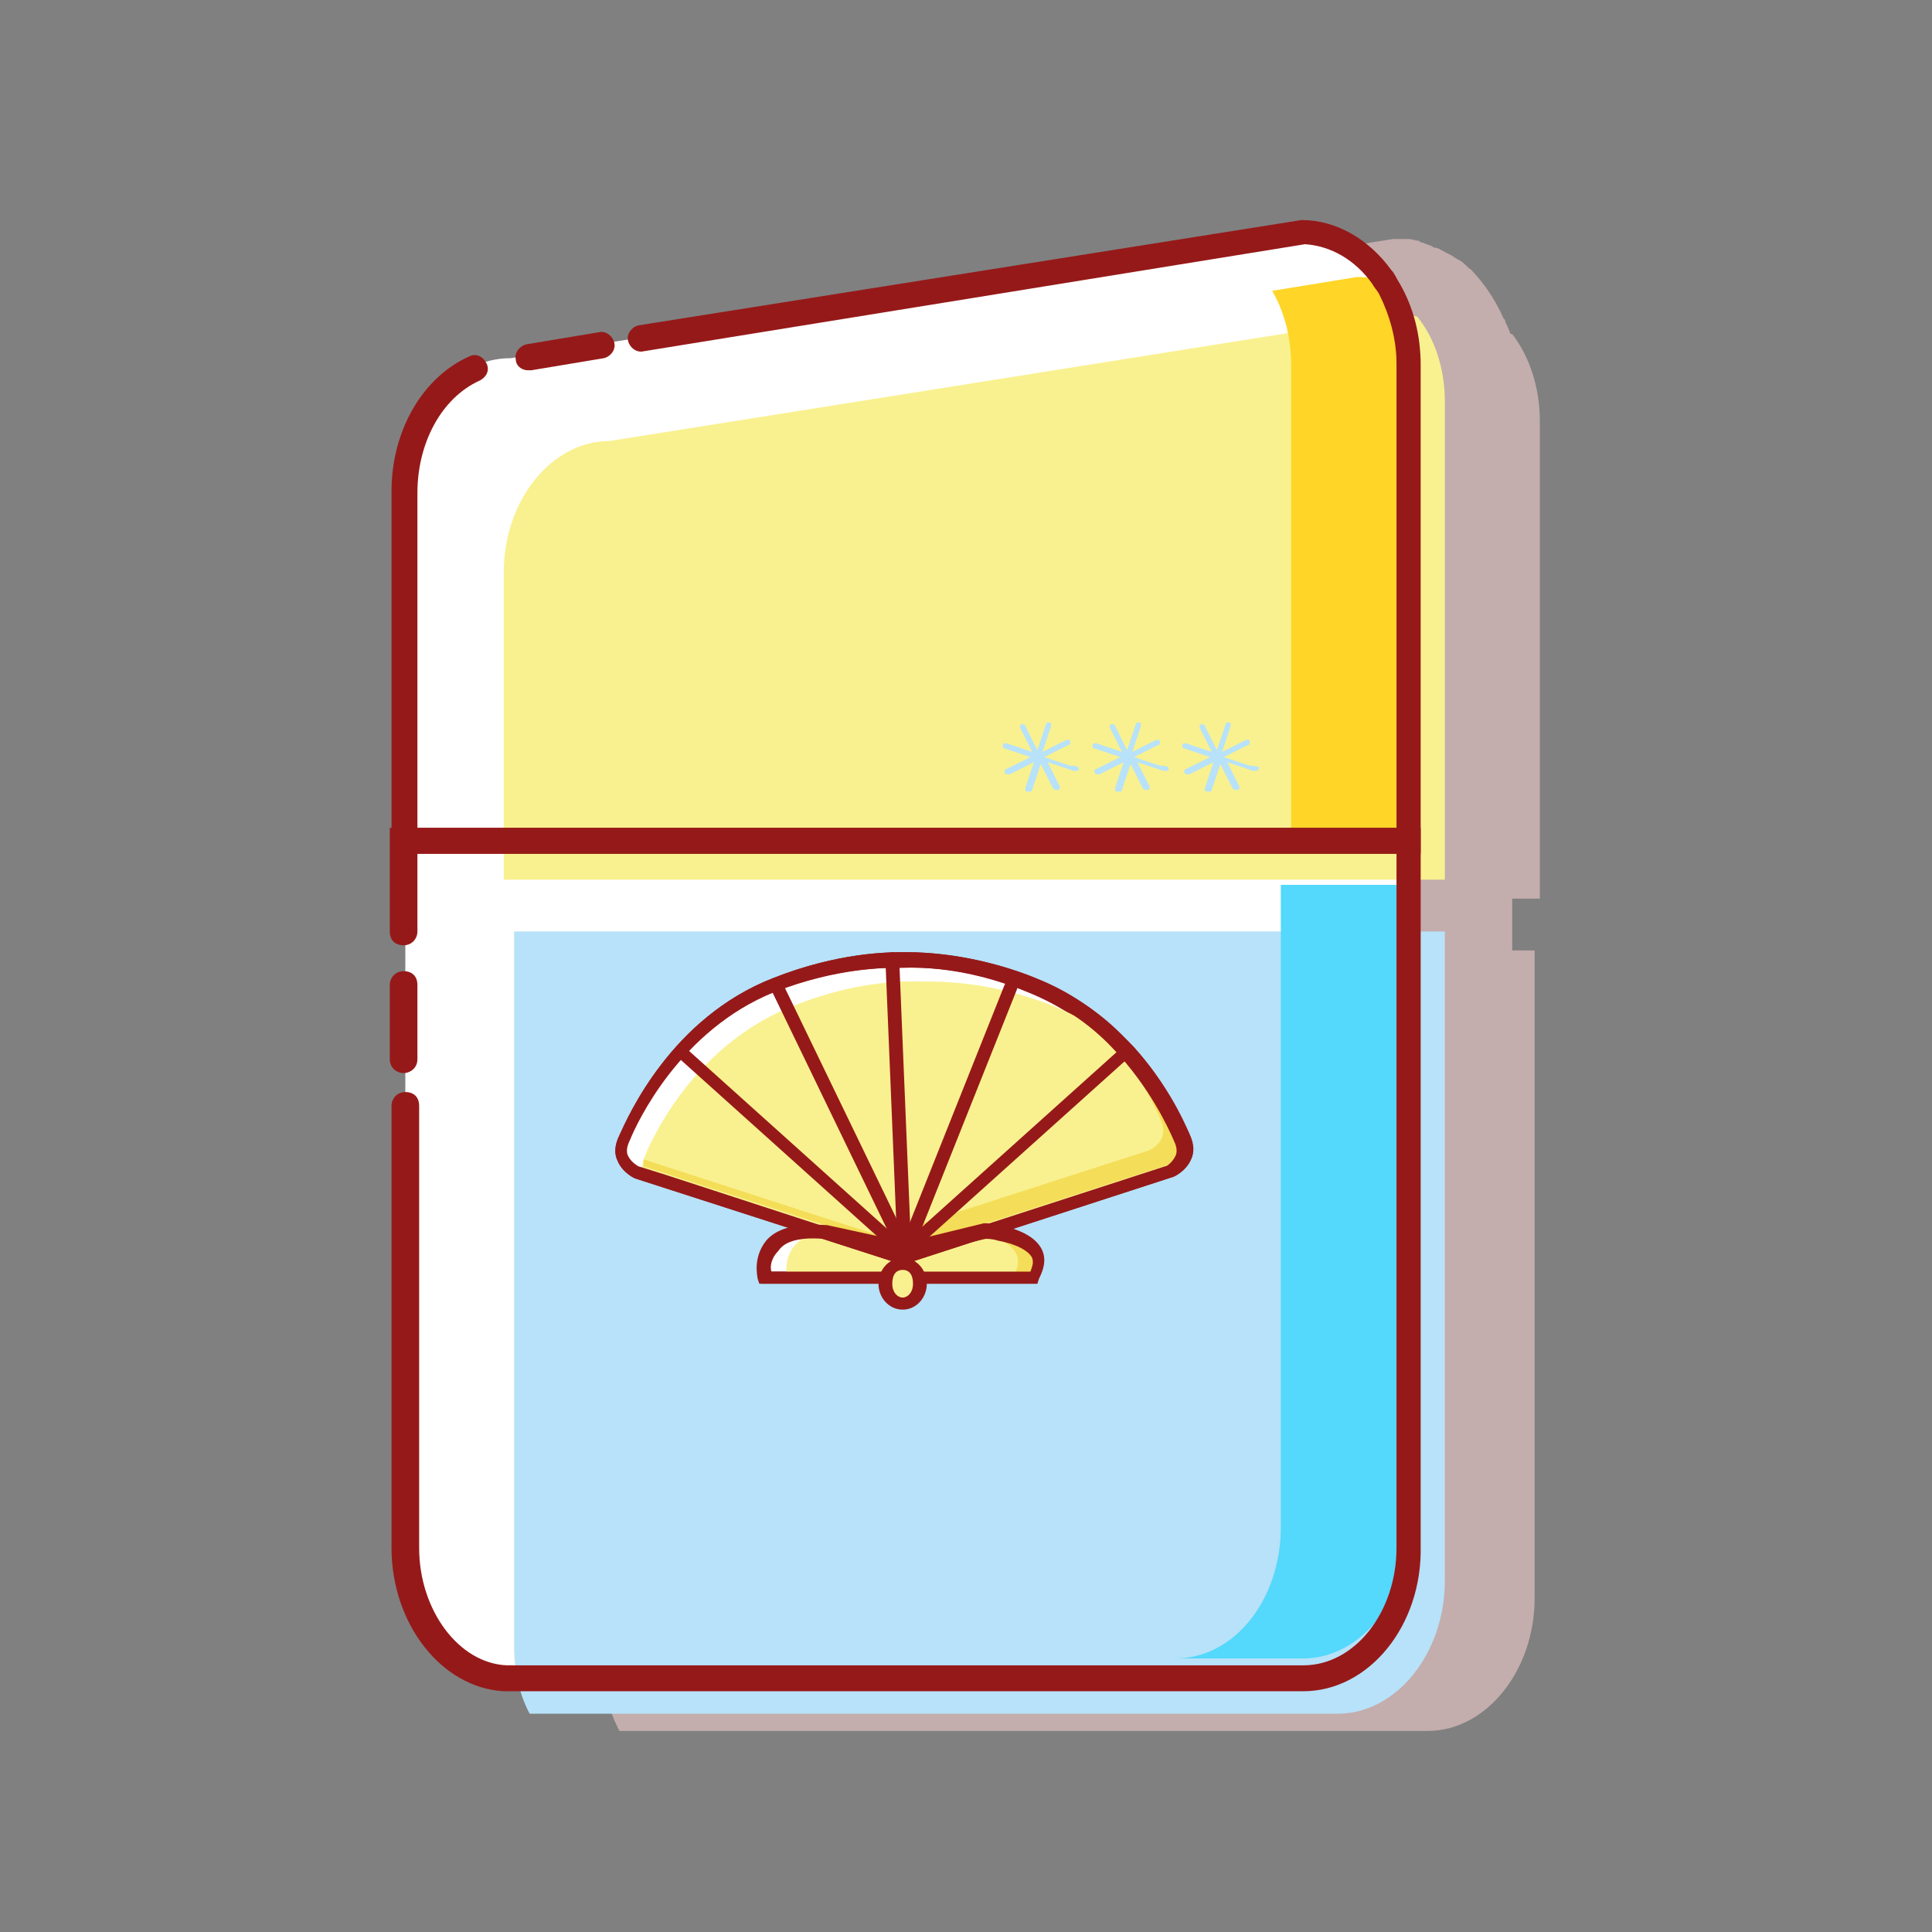 <?xml version="1.0" standalone="no"?><!DOCTYPE svg PUBLIC "-//W3C//DTD SVG 1.1//EN" "http://www.w3.org/Graphics/SVG/1.1/DTD/svg11.dtd"><svg t="1638599487678" class="icon" viewBox="0 0 1024 1024" version="1.1" xmlns="http://www.w3.org/2000/svg" p-id="6534" xmlns:xlink="http://www.w3.org/1999/xlink" width="200" height="200"><rect x="0" y="0" width="1024" height="1024" fill="#808080" stroke="none"/><defs><style type="text/css"></style></defs><path d="M816.138 476.306V222.789c0-17.389-5.491-33.863-14.644-45.761h-0.915c-0.915-2.746-1.83-4.576-2.746-6.407 0-0.915 0-0.915-0.915-1.83-3.661-8.237-8.237-15.559-13.728-21.965-1.83-1.83-2.746-3.661-4.576-4.576l-0.915-0.915c-0.915-0.915-2.746-2.746-4.576-3.661-0.915 0-0.915-0.915-1.83-0.915-0.915-0.915-2.746-1.83-4.576-2.746-0.915 0-0.915-0.915-1.83-0.915-1.83-0.915-2.746-1.83-4.576-1.83-0.915 0-0.915-0.915-1.83-0.915-1.83-0.915-2.746-0.915-4.576-1.83-0.915 0-0.915 0-1.83-0.915-1.83 0-3.661-0.915-5.491-0.915H738.344l-421.004 66.812c-34.779 0-63.151 34.779-63.151 76.879v559.203c0 42.1 28.372 76.879 64.066 76.879h5.491c0.915 3.661 2.746 7.322 4.576 10.983h428.326c31.118 0 56.744-32.033 56.744-70.472V503.763h-11.898v-27.457h14.644z" fill="#C4ADAD" p-id="6535"></path><path d="M746.581 446.104v374.328c0 38.44-25.626 69.557-55.829 69.557H270.663c-31.118 0-55.829-31.118-55.829-69.557V446.104h531.746z" fill="#FFFFFF" p-id="6536"></path><path d="M765.801 493.695v344.125c0 38.44-25.626 70.472-56.744 70.472H280.731c-5.491-10.067-8.237-22.881-8.237-35.694V493.695h493.307z" fill="#B7E2F9" p-id="6537"></path><path d="M746.581 468.984v340.464c0 38.44-25.626 69.557-55.829 69.557h-67.727c31.118 0 55.829-31.118 55.829-69.557V468.984h67.727z" fill="#54D8FC" p-id="6538"></path><path d="M746.581 446.104V192.586c0-38.44-25.626-69.557-55.829-69.557l-420.089 66.812c-31.118 0-55.829 31.118-55.829 69.557v185.791h531.746z" fill="#FFFFFF" p-id="6539"></path><path d="M765.801 212.721V466.239H267.002V303.328c0-38.44 25.626-69.557 55.829-69.557l420.089-66.812c2.746 0 5.491 0 8.237 0.915 9.152 10.983 14.644 27.457 14.644 44.846z" fill="#F9F18F" p-id="6540"></path><path d="M741.09 193.501v253.518h-56.744V193.501c0-14.644-3.661-28.372-10.067-39.355l44.846-7.322c2.746 0 5.491 0 8.237 0.915 8.237 11.898 13.728 28.372 13.728 45.761z" fill="#FFD527" p-id="6541"></path><path d="M279.816 196.247c-3.661 0-6.407-2.746-6.407-5.491-0.915-3.661 1.83-7.322 5.491-8.237l38.44-6.407c3.661-0.915 7.322 1.83 8.237 5.491 0.915 3.661-1.83 7.322-5.491 8.237l-38.44 6.407h-1.83z" fill="#961919" p-id="6542"></path><path d="M753.903 452.51H207.513v-192.198c0-32.033 16.474-60.405 41.185-71.388 3.661-1.83 7.322 0 9.152 3.661 1.83 3.661 0 7.322-3.661 9.152-20.135 9.152-32.948 32.948-32.948 59.49V438.782h518.933V192.586c0-12.813-3.661-25.626-9.152-36.609-0.915-1.83-2.746-3.661-3.661-5.491-9.152-12.813-21.965-20.135-35.694-21.05L341.136 186.179c-3.661 0.915-7.322-1.83-8.237-5.491-0.915-3.661 1.83-7.322 5.491-8.237l351.447-55.829c18.305 0 35.694 10.067 47.592 26.542 1.83 1.83 2.746 4.576 4.576 7.322 7.322 12.813 10.983 27.457 10.983 43.016v259.009z" fill="#961919" p-id="6543"></path><path d="M690.752 896.395H267.002c-32.948-1.83-59.49-35.694-59.49-75.964v-234.298c0-3.661 2.746-7.322 7.322-7.322s7.322 2.746 7.322 7.322v234.298c0 32.948 21.05 61.32 46.677 62.235h421.919c27.457 0 49.422-28.372 49.422-62.235V452.51H221.241V493.695c0 3.661-2.746 7.322-7.322 7.322s-7.322-2.746-7.322-7.322v-54.914H752.988v380.734c0.915 42.1-27.457 76.879-62.235 76.879z" fill="#961919" p-id="6544"></path><path d="M213.919 568.744c-3.661 0-7.322-2.746-7.322-7.322v-39.355c0-3.661 2.746-7.322 7.322-7.322s7.322 2.746 7.322 7.322v39.355c0 4.576-3.661 7.322-7.322 7.322z" fill="#961919" p-id="6545"></path><path d="M547.977 676.741H405.202s-6.407-26.542 31.118-23.796c36.609 2.746 0 0 0 0l43.016 10.067 42.1-10.067s38.44 2.746 26.542 23.796z" fill="#FFFFFF" p-id="6546"></path><path d="M549.807 680.402H402.456l-0.915-2.746c0-0.915-2.746-10.983 4.576-20.135 5.491-6.407 15.559-9.152 30.202-8.237l16.474 0.915v2.746l26.542 6.407 41.185-10.067h0.915c2.746 0 24.711 2.746 30.202 13.728 1.83 2.746 2.746 8.237-1.83 15.559v1.83z m-141.86-6.407h137.284c0.915-2.746 1.83-5.491 0-7.322-3.661-6.407-18.305-9.152-23.796-10.067l-42.1 10.067-43.931-10.067c-11.898-0.915-19.22 0.915-23.796 6.407-2.746 3.661-3.661 8.237-3.661 10.983z" fill="#961919" p-id="6547"></path><path d="M547.977 676.741H417.1s-4.576-21.05 20.135-23.796h10.983l37.524 8.237 5.491 0.915 37.524-9.152c10.067 2.746 27.457 9.152 19.22 23.796z" fill="#F9F18F" p-id="6548"></path><path d="M619.365 620.912l-139.114 44.846h-3.661L340.221 621.827l-3.661-0.915s-12.813-4.576-6.407-17.389c0.915-2.746 22.881-59.49 79.625-81.455 36.609-14.644 63.151-12.813 69.557-12.813 9.152 0 34.779 0 67.727 12.813 21.965 8.237 38.44 21.965 50.337 35.694 19.22 21.965 27.457 43.016 28.372 44.846 6.407 13.728-6.407 18.305-6.407 18.305z" fill="#FFFFFF" p-id="6549"></path><path d="M481.165 669.419h-5.491l-139.114-44.846s-6.407-2.746-9.152-9.152c-1.83-3.661-1.83-8.237 0.915-13.728 4.576-10.067 27.457-62.235 81.455-83.286 34.779-13.728 61.32-13.728 69.557-13.728h0.915c27.457 0 53.083 7.322 68.642 13.728 19.22 7.322 36.609 20.135 52.168 36.609 16.474 18.305 24.711 36.609 29.287 45.761 2.746 5.491 2.746 10.067 0.915 13.728-2.746 6.407-9.152 9.152-9.152 9.152l-140.945 45.761z m-4.576-6.407h2.746l138.199-44.846c0.915 0 3.661-1.83 5.491-5.491 0.915-1.83 0.915-4.576-0.915-8.237-2.746-7.322-11.898-26.542-28.372-43.931-14.644-16.474-31.118-27.457-49.422-34.779-15.559-6.407-39.355-13.728-66.812-12.813h-0.915c-8.237 0-33.863 0-66.812 12.813-50.337 20.135-73.218 69.557-76.879 78.709-1.83 3.661-1.83 6.407-0.915 8.237 1.83 3.661 5.491 5.491 5.491 5.491l2.746 0.915 136.369 43.931z m142.775-42.1z m0 0z" fill="#961919" p-id="6550"></path><path d="M619.365 620.912l-139.114 44.846h-3.661L340.221 621.827c0-1.83 0-4.576 0.915-7.322 0.915-2.746 22.881-59.49 79.625-81.455 36.609-14.644 63.151-12.813 69.557-12.813 9.152 0 34.779 0 67.727 12.813 15.559 6.407 28.372 14.644 39.355 24.711 19.22 21.965 27.457 43.016 28.372 44.846 6.407 13.728-6.407 18.305-6.407 18.305z" fill="#F9F18F" p-id="6551"></path><path d="M619.365 617.251l-139.114 44.846h-3.661L341.136 618.166v-3.661l124.471 40.27h3.661l139.114-44.846s12.813-4.576 6.407-17.389c-0.915-1.83-10.983-26.542-32.948-49.422 5.491 3.661 10.983 8.237 15.559 11.898 19.22 21.965 27.457 43.016 28.372 44.846 6.407 12.813-6.407 17.389-6.407 17.389z" fill="#F4DD58" p-id="6552"></path><path d="M479.335 666.673c-1.83 0-3.661-1.83-3.661-3.661L469.267 508.339c0-1.83 1.83-3.661 3.661-3.661s3.661 1.83 3.661 3.661l6.407 154.673c0 1.83-1.83 3.661-3.661 3.661z" fill="#961919" p-id="6553"></path><path d="M479.335 666.673H478.42c-1.83-0.915-2.746-2.746-1.83-4.576l55.829-140.03c0.915-1.83 2.746-2.746 4.576-1.83 1.83 0.915 2.746 2.746 1.83 4.576l-55.829 140.03c-0.915 0.915-1.83 1.83-3.661 1.83z" fill="#961919" p-id="6554"></path><path d="M479.335 666.673c-0.915 0-2.746-0.915-2.746-1.83l-67.727-140.03c-0.915-1.83 0-3.661 1.83-4.576 1.83-0.915 3.661 0 4.576 1.83l67.727 140.03c0.915 1.83 0 3.661-1.83 4.576h-1.83z" fill="#961919" p-id="6555"></path><path d="M479.335 666.673c-0.915 0-1.83 0-2.746-0.915-0.915-1.83-0.915-3.661 0-4.576l117.149-105.251c1.83-0.915 3.661-0.915 4.576 0 0.915 1.83 0.915 3.661 0 4.576l-117.149 105.251c0 0.915-0.915 0.915-1.83 0.915z" fill="#961919" p-id="6556"></path><path d="M479.335 666.673c-0.915 0-1.83 0-2.746-0.915L359.44 560.507c-1.83-0.915-1.83-3.661 0-4.576s3.661-1.83 4.576 0l117.149 105.251c1.83 0.915 1.83 3.661 0 4.576 0 0-0.915 0.915-1.83 0.915z" fill="#961919" p-id="6557"></path><path d="M481.165 669.419h-5.491l-139.114-44.846s-6.407-2.746-9.152-9.152c-1.83-3.661-1.83-8.237 0.915-13.728 4.576-10.067 27.457-62.235 81.455-83.286 34.779-13.728 61.32-13.728 69.557-13.728h0.915c27.457 0 53.083 7.322 68.642 13.728 17.389 7.322 33.863 17.389 47.592 32.033 21.05 21.05 31.118 43.931 33.863 50.337 1.83 5.491 2.746 10.067 0.915 13.728-2.746 6.407-9.152 9.152-9.152 9.152l-140.945 45.761z m-4.576-6.407h2.746l138.199-44.846c0.915 0 3.661-1.83 5.491-5.491 0.915-1.83 0.915-4.576-0.915-8.237-2.746-6.407-12.813-28.372-32.033-48.507-12.813-13.728-28.372-23.796-44.846-30.202-15.559-6.407-39.355-13.728-66.812-12.813h-0.915c-8.237 0-33.863 0-66.812 12.813-50.337 20.135-73.218 69.557-76.879 78.709-1.83 3.661-1.83 6.407-0.915 8.237 1.83 3.661 5.491 5.491 5.491 5.491l14.644 4.576 123.556 40.27z m142.775-42.1z m0 0z" fill="#961919" p-id="6558"></path><path d="M547.977 676.741h-10.983c9.152-15.559-8.237-21.05-19.22-22.881l4.576-0.915c-0.915 0 37.524 2.746 25.626 23.796z" fill="#F4DD58" p-id="6559"></path><path d="M549.807 680.402h-146.436l-0.915-2.746c0-0.915-2.746-10.983 4.576-20.135 5.491-6.407 15.559-9.152 30.202-8.237h0.915l42.1 9.152 41.185-10.067h0.915s3.661 0 7.322 0.915c12.813 2.746 20.135 7.322 22.881 13.728 1.83 4.576 0.915 9.152-1.83 14.644l-0.915 2.746z m-140.945-6.407h137.284c0.915-2.746 1.83-4.576 0.915-7.322-1.83-3.661-8.237-7.322-18.305-9.152-2.746-0.915-5.491-0.915-6.407-0.915l-42.1 10.067-43.931-10.067c-11.898-0.915-20.135 0.915-23.796 6.407-3.661 3.661-4.576 8.237-3.661 10.983z" fill="#961919" p-id="6560"></path><path d="M469.267 680.402a10.067 9.152 90 1 0 18.305 0 10.067 9.152 90 1 0-18.305 0Z" fill="#F9F18F" p-id="6561"></path><path d="M478.42 694.13c-7.322 0-12.813-6.407-12.813-13.728s5.491-13.728 12.813-13.728 12.813 6.407 12.813 13.728-5.491 13.728-12.813 13.728z m0-21.05c-3.661 0-5.491 2.746-5.491 7.322s2.746 7.322 5.491 7.322 5.491-2.746 5.491-7.322-1.83-7.322-5.491-7.322z" fill="#961919" p-id="6562"></path><path d="M666.956 407.664c0 0.915-0.915 0.915-1.83 0.915h-0.915l-13.728-4.576 6.407 12.813c0 0.915 0 1.83-0.915 1.83h-0.915c-0.915 0-0.915 0-1.83-0.915l-6.407-12.813-4.576 13.728c0 0.915-0.915 0.915-1.83 0.915h-0.915c-0.915 0-0.915-0.915-0.915-1.83l4.576-13.728-12.813 6.407h-0.915c-0.915 0-0.915 0-1.83-0.915 0-0.915 0-1.83 0.915-1.83l12.813-6.407-13.728-4.576c-0.915 0-0.915-0.915-0.915-1.83s0.915-0.915 1.83-0.915l13.728 4.576-6.407-12.813c0-0.915 0-1.83 0.915-1.83s1.83 0 1.83 0.915l6.407 12.813 4.576-13.728c0-0.915 0.915-0.915 1.83-0.915s0.915 0.915 0.915 1.83l-4.576 13.728 12.813-6.407c0.915 0 1.83 0 1.83 0.915s0 1.83-0.915 1.83l-12.813 6.407 13.728 4.576c4.576 0 5.491 0.915 4.576 1.83zM619.365 407.664c0 0.915-0.915 0.915-1.83 0.915h-0.915l-13.728-4.576 6.407 12.813c0 0.915 0 1.83-0.915 1.83h-0.915c-0.915 0-0.915 0-1.83-0.915l-6.407-12.813-4.576 13.728c0 0.915-0.915 0.915-1.83 0.915h-0.915c-0.915 0-0.915-0.915-0.915-1.83l4.576-13.728-12.813 6.407h-0.915c-0.915 0-0.915 0-1.83-0.915 0-0.915 0-1.83 0.915-1.83l12.813-6.407-13.728-4.576c-0.915 0-0.915-0.915-0.915-1.83s0.915-0.915 1.83-0.915l13.728 4.576-6.407-12.813c0-0.915 0-1.83 0.915-1.83s1.83 0 1.83 0.915l6.407 12.813 4.576-13.728c0-0.915 0.915-0.915 1.83-0.915s0.915 0.915 0.915 1.83l-4.576 13.728 12.813-6.407c0.915 0 1.83 0 1.83 0.915s0 1.83-0.915 1.83l-12.813 6.407 13.728 4.576c4.576 0 4.576 0.915 4.576 1.83zM571.773 407.664c0 0.915-0.915 0.915-1.83 0.915h-0.915l-13.728-4.576 6.407 12.813c0 0.915 0 1.83-0.915 1.83h-0.915c-0.915 0-0.915 0-1.83-0.915l-6.407-12.813-4.576 13.728c0 0.915-0.915 0.915-1.83 0.915h-0.915c-0.915 0-0.915-0.915-0.915-1.83l4.576-13.728-12.813 6.407h-0.915c-0.915 0-0.915 0-1.83-0.915 0-0.915 0-1.83 0.915-1.83l12.813-6.407-13.728-4.576c-0.915 0-0.915-0.915-0.915-1.83s0.915-0.915 1.83-0.915l13.728 4.576-6.407-12.813c0-0.915 0-1.83 0.915-1.83s1.83 0 1.83 0.915l6.407 12.813 4.576-13.728c0-0.915 0.915-0.915 1.83-0.915s0.915 0.915 0.915 1.83l-4.576 13.728 12.813-6.407c0.915 0 1.83 0 1.83 0.915s0 1.83-0.915 1.83l-12.813 6.407 13.728 4.576c4.576 0 4.576 0.915 4.576 1.83z" fill="#B7E2F9" p-id="6563"></path></svg>